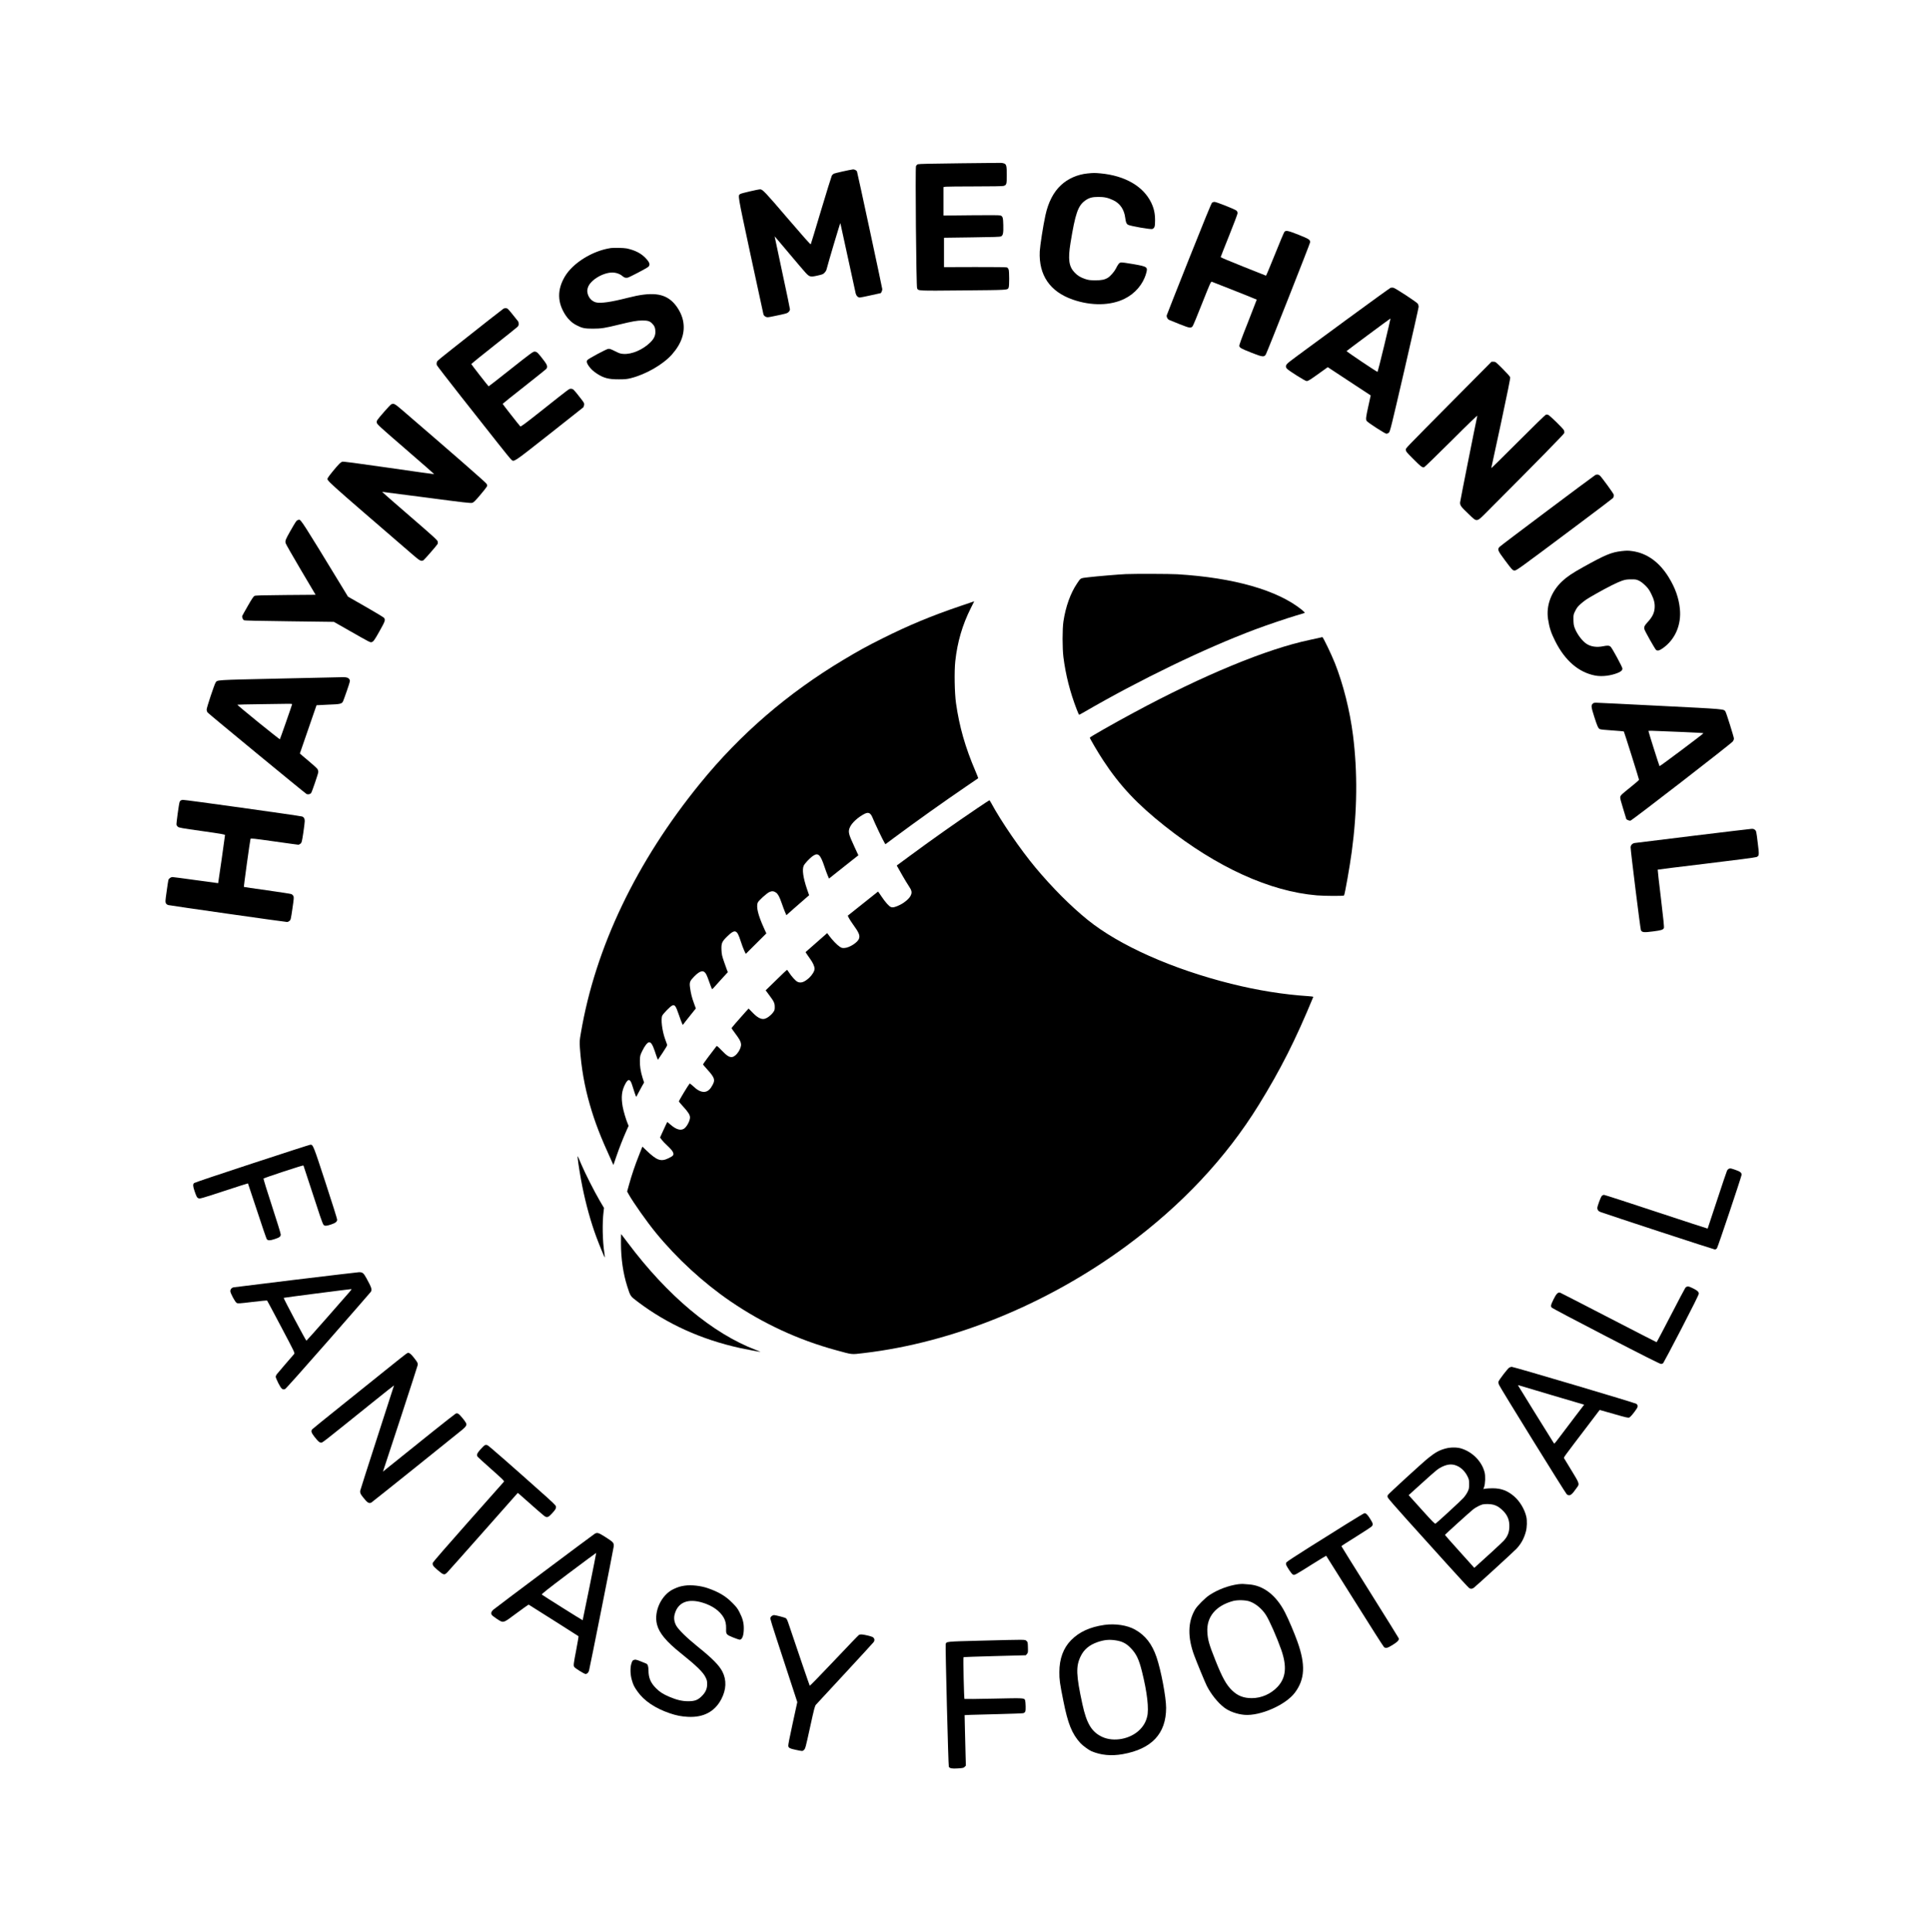 <?xml version="1.0" standalone="no"?>
<!DOCTYPE svg PUBLIC "-//W3C//DTD SVG 20010904//EN"
 "http://www.w3.org/TR/2001/REC-SVG-20010904/DTD/svg10.dtd">
<svg version="1.0" xmlns="http://www.w3.org/2000/svg"
 width="3997pt" height="4000pt" viewBox="0 0 3997 4000"
 preserveAspectRatio="xMidYMid meet">

<g transform="translate(0,4000) scale(0.1,-0.1)"
fill="#000000" stroke="none">
<path d="M19870 36619 c-568 -6 -844 -12 -862 -20 -14 -6 -32 -23 -38 -39 -17
-41 5 -2492 23 -2529 26 -54 -4 -53 954 -44 957 9 918 6 942 60 15 32 14 331
0 372 -6 17 -20 36 -31 42 -14 8 -218 11 -664 10 l-644 -2 0 304 0 304 577 8
c465 6 583 10 605 21 41 21 50 69 46 234 -4 158 -11 182 -61 199 -18 7 -234 8
-603 4 l-574 -6 0 295 0 295 46 7 c26 3 297 6 603 6 352 0 570 4 593 10 63 18
68 33 68 223 0 200 -8 230 -67 246 -21 6 -47 10 -58 9 -11 -1 -396 -5 -855 -9z"/>
<path d="M17660 36492 c-79 -11 -369 -77 -392 -88 -15 -8 -34 -27 -42 -43 -8
-15 -108 -338 -222 -717 -113 -379 -209 -695 -213 -702 -5 -9 -170 177 -482
541 -457 535 -516 597 -565 597 -43 0 -387 -80 -410 -95 -55 -36 -65 24 210
-1261 142 -660 262 -1214 267 -1232 8 -23 22 -38 46 -50 33 -16 40 -15 171 12
259 53 275 58 304 87 18 17 28 38 28 56 0 16 -72 361 -160 768 -87 406 -158
740 -157 741 1 1 133 -154 292 -344 160 -190 316 -374 349 -409 81 -87 100
-92 246 -59 103 23 118 29 147 60 18 19 35 45 38 58 41 161 285 979 289 968 3
-8 73 -330 156 -715 83 -385 156 -719 162 -743 12 -47 47 -82 85 -82 13 0 114
20 225 45 111 25 203 45 205 45 12 0 37 59 35 84 -3 36 -511 2400 -523 2433
-10 27 -55 50 -89 45z"/>
<path d="M22525 36409 c-212 -21 -409 -108 -554 -244 -154 -143 -262 -354
-320 -620 -48 -218 -111 -626 -118 -750 -23 -491 211 -834 684 -998 381 -133
782 -127 1072 17 218 107 381 298 445 518 41 141 33 147 -260 199 -140 25
-241 38 -262 34 -34 -6 -55 -32 -105 -131 -30 -59 -113 -154 -162 -184 -67
-41 -132 -55 -265 -54 -106 1 -137 5 -205 27 -96 32 -156 68 -219 133 -121
126 -141 275 -86 615 99 606 154 767 300 874 80 59 148 78 275 78 125 0 201
-16 310 -68 141 -66 228 -194 249 -369 11 -88 24 -120 56 -139 45 -27 477
-102 506 -88 46 21 55 50 55 179 0 145 -23 247 -80 367 -165 339 -542 557
-1046 605 -122 11 -153 11 -270 -1z"/>
<path d="M25101 35803 c-14 -12 -175 -404 -476 -1161 -250 -629 -458 -1154
-461 -1168 -9 -36 13 -80 49 -98 18 -8 118 -49 224 -91 207 -81 226 -84 263
-38 11 14 100 227 197 475 159 400 180 449 198 445 17 -4 926 -365 932 -371 1
-1 -81 -212 -182 -469 -138 -347 -184 -474 -179 -492 9 -37 40 -54 252 -138
228 -91 266 -95 299 -32 33 61 915 2294 915 2317 2 55 -20 69 -236 156 -215
85 -262 96 -294 64 -10 -10 -99 -220 -197 -466 -99 -245 -182 -445 -186 -444
-3 2 -216 86 -473 188 -256 102 -466 190 -466 196 0 6 79 206 175 445 96 239
175 448 175 465 0 16 -9 40 -20 51 -23 26 -419 183 -459 183 -16 0 -38 -8 -50
-17z"/>
<path d="M12650 34864 c-377 -55 -785 -308 -952 -590 -163 -276 -157 -542 18
-805 57 -86 133 -156 220 -201 119 -62 169 -73 344 -73 177 1 241 11 543 85
279 68 367 83 477 84 112 1 155 -12 204 -60 49 -48 69 -96 69 -174 1 -80 -32
-149 -108 -222 -154 -150 -380 -247 -552 -236 -65 4 -87 12 -179 58 -82 42
-111 51 -137 47 -47 -8 -416 -206 -434 -233 -19 -30 -11 -63 27 -118 47 -67
91 -108 167 -159 142 -94 246 -122 458 -121 123 0 167 4 245 23 313 77 674
285 858 494 201 228 277 462 227 702 -27 130 -108 277 -205 375 -190 192 -452
219 -935 95 -356 -91 -570 -121 -666 -95 -85 24 -151 97 -171 190 -9 46 -8 64
6 113 48 164 348 336 546 312 68 -8 131 -35 176 -75 33 -28 53 -35 99 -30 29
2 406 200 433 227 40 40 28 86 -48 169 -95 105 -224 172 -400 210 -59 12 -264
17 -330 8z"/>
<path d="M28799 34041 c-14 -5 -414 -294 -890 -643 -475 -349 -945 -694 -1044
-767 -99 -72 -192 -145 -207 -162 -34 -36 -36 -70 -5 -103 38 -43 377 -256
406 -256 33 0 68 22 277 172 l162 116 133 -88 c74 -49 274 -180 445 -293 l311
-204 -48 -219 c-52 -234 -57 -278 -35 -310 25 -35 379 -264 408 -264 15 0 38
10 52 23 24 20 51 131 321 1297 162 701 295 1290 295 1308 0 19 -7 46 -16 61
-19 33 -467 327 -509 334 -16 3 -42 2 -56 -2z m-131 -1190 c-73 -303 -136
-551 -139 -551 -18 0 -649 424 -642 431 22 21 907 678 910 675 2 -2 -56 -252
-129 -555z"/>
<path d="M10426 33608 c-18 -10 -414 -321 -1066 -837 -157 -124 -291 -232
-297 -241 -20 -24 -27 -61 -16 -90 5 -14 230 -305 498 -646 269 -340 608 -770
753 -954 145 -184 276 -345 291 -357 58 -51 32 -68 783 523 381 300 699 551
706 558 8 8 16 31 19 52 5 38 0 46 -97 169 -120 154 -132 165 -176 165 -39 0
-10 22 -600 -446 -357 -283 -439 -343 -449 -332 -34 36 -365 459 -365 466 1 4
201 165 446 357 245 193 452 359 460 370 27 38 17 79 -38 152 -139 184 -159
202 -208 203 -31 0 -87 -41 -490 -360 -250 -198 -457 -360 -460 -359 -7 0
-359 452 -360 462 0 4 208 172 462 373 255 201 476 378 492 394 23 22 29 37
28 65 -1 21 -5 42 -10 49 -113 145 -207 258 -222 266 -24 13 -60 12 -84 -2z"/>
<path d="M30187 31803 c-1162 -1173 -1071 -1077 -1071 -1118 0 -33 13 -49 150
-186 157 -158 191 -184 227 -174 12 4 266 251 565 548 360 360 541 534 537
517 -39 -174 -355 -1762 -357 -1794 -2 -61 20 -91 176 -238 187 -178 152 -185
426 90 961 962 1550 1563 1556 1586 3 14 1 40 -6 56 -15 35 -293 308 -328 321
-13 5 -34 6 -47 3 -12 -3 -273 -257 -579 -564 -306 -307 -555 -551 -552 -542
2 10 93 430 202 934 136 636 194 925 190 945 -5 18 -61 81 -155 176 -143 143
-149 147 -190 147 l-42 0 -702 -707z"/>
<path d="M8102 31628 c-12 -6 -75 -72 -140 -147 -163 -188 -166 -192 -158
-235 6 -32 66 -87 600 -548 327 -282 591 -514 587 -516 -4 -1 -428 58 -944
133 -680 98 -943 132 -961 125 -13 -5 -39 -24 -58 -42 -66 -67 -227 -265 -238
-292 -23 -60 -124 32 1759 -1592 147 -127 172 -140 220 -115 17 9 278 308 294
338 5 8 6 30 3 49 -6 29 -76 94 -581 530 -316 274 -574 498 -572 500 1 1 413
-52 916 -118 780 -103 919 -119 951 -109 31 9 61 39 161 157 68 80 131 159
139 175 13 27 12 33 -4 63 -15 27 -660 591 -1739 1519 -166 142 -181 150 -235
125z"/>
<path d="M33035 30162 c-64 -40 -1952 -1455 -1977 -1483 -51 -54 -44 -74 106
-275 138 -185 160 -211 186 -214 54 -8 -8 -52 1345 960 380 284 697 525 707
536 17 20 21 35 19 71 -1 21 -248 360 -287 395 -31 27 -66 30 -99 10z"/>
<path d="M6163 29230 c-25 -10 -39 -30 -156 -235 -92 -162 -102 -188 -93 -238
3 -18 145 -266 314 -552 l308 -520 -620 -5 c-496 -4 -626 -8 -647 -19 -19 -9
-60 -72 -136 -205 -60 -105 -113 -199 -116 -208 -9 -25 12 -77 36 -90 15 -8
296 -14 942 -22 l920 -12 335 -191 c411 -234 416 -236 446 -229 37 10 58 38
171 240 111 198 118 221 85 264 -9 12 -181 116 -381 230 l-364 208 -134 220
c-794 1304 -841 1377 -881 1373 -4 0 -17 -4 -29 -9z"/>
<path d="M33580 28589 c-212 -25 -334 -76 -795 -332 -226 -126 -328 -195 -432
-291 -227 -213 -336 -504 -293 -786 27 -177 63 -287 151 -460 202 -400 483
-641 823 -707 142 -27 327 -5 476 57 64 27 90 52 90 88 0 31 -210 419 -244
451 -28 26 -64 29 -152 11 -136 -28 -260 -10 -350 51 -93 63 -200 209 -245
334 -17 46 -22 84 -23 165 -1 103 0 107 38 183 31 61 53 91 110 141 89 78 122
100 321 213 234 133 448 240 540 270 66 22 99 27 185 27 96 1 110 -2 165 -28
38 -19 86 -56 131 -100 57 -57 81 -91 123 -176 58 -119 76 -193 68 -295 -8
-103 -52 -188 -153 -296 -56 -60 -70 -92 -59 -136 11 -44 225 -422 245 -433
35 -19 67 -10 137 39 255 179 387 484 353 816 -22 223 -96 432 -230 650 -193
316 -452 502 -755 544 -86 12 -117 12 -225 0z"/>
<path d="M23315 28113 c-143 -6 -602 -45 -763 -64 -187 -22 -166 -11 -246
-129 -137 -202 -237 -482 -283 -789 -23 -155 -23 -551 0 -736 46 -366 138
-729 277 -1087 23 -60 45 -108 48 -108 4 0 54 27 112 61 1152 668 2493 1316
3533 1706 241 90 656 231 832 283 99 29 186 56 193 60 9 4 -9 24 -56 63 -505
408 -1409 666 -2582 737 -147 9 -885 11 -1065 3z"/>
<path d="M19885 27451 c-598 -203 -1067 -398 -1605 -667 -342 -171 -485 -250
-813 -446 -1152 -689 -2135 -1536 -2963 -2553 -1326 -1627 -2175 -3404 -2474
-5173 -28 -163 -29 -180 -20 -310 29 -415 95 -791 205 -1172 107 -371 219
-661 451 -1168 l38 -83 61 178 c64 185 131 356 208 531 l46 102 -19 44 c-36
86 -89 263 -105 356 -34 197 -20 325 53 464 63 121 105 112 148 -33 32 -107
75 -231 80 -231 2 0 20 33 40 73 20 39 56 106 80 148 l43 76 -30 92 c-42 132
-62 259 -57 372 3 89 6 101 50 191 52 108 108 178 143 178 38 0 71 -52 115
-182 22 -68 46 -136 53 -152 l12 -29 99 147 c64 95 97 152 93 163 -3 10 -22
62 -42 117 -63 174 -93 421 -59 489 20 40 159 183 197 203 60 32 80 6 148
-192 27 -80 56 -159 65 -175 l15 -30 56 73 c31 40 92 117 135 170 l79 98 -39
107 c-44 119 -65 205 -82 330 -14 105 -3 134 88 226 127 129 200 140 252 36
12 -22 40 -96 64 -165 24 -69 47 -128 51 -132 4 -4 18 7 32 23 14 17 87 97
161 179 l136 148 -14 32 c-7 17 -35 96 -63 176 -44 128 -51 157 -55 248 -6
140 7 173 112 277 93 92 145 123 182 106 36 -16 60 -62 105 -201 22 -69 54
-155 72 -193 l32 -67 213 212 213 212 -50 110 c-120 265 -162 434 -130 524 14
40 187 198 246 224 50 22 91 18 135 -14 40 -28 72 -87 117 -218 22 -63 52
-145 68 -182 l29 -67 160 142 c89 78 195 171 236 206 l75 65 -45 130 c-79 234
-102 398 -68 480 19 45 132 165 195 206 105 70 152 26 234 -220 25 -74 56
-161 71 -193 l25 -58 173 138 c95 76 232 185 304 241 l131 103 -82 177 c-126
271 -135 313 -91 409 41 88 162 199 290 267 95 51 137 29 186 -96 36 -90 204
-443 237 -495 l20 -33 180 134 c502 372 1000 726 1483 1056 140 95 257 175
259 177 2 1 -23 67 -57 145 -213 498 -333 919 -403 1408 -30 211 -38 658 -15
870 43 396 147 752 321 1098 40 78 72 142 71 142 0 -1 -131 -45 -291 -99z"/>
<path d="M27345 26799 c-16 -5 -117 -27 -223 -49 -892 -188 -2203 -730 -3642
-1505 -431 -232 -910 -505 -910 -518 0 -19 172 -311 276 -469 345 -526 704
-908 1279 -1363 1077 -853 2175 -1353 3148 -1434 157 -13 554 -15 562 -2 17
29 119 601 159 901 115 850 123 1651 26 2420 -65 509 -200 1048 -375 1491 -70
176 -244 539 -259 538 -6 0 -24 -5 -41 -10z"/>
<path d="M5784 25950 c-1345 -30 -1281 -26 -1319 -83 -27 -41 -185 -517 -185
-556 0 -23 8 -48 19 -63 23 -29 2012 -1667 2047 -1686 33 -17 80 -7 99 21 20
32 144 396 147 432 1 17 -6 44 -16 60 -10 17 -96 95 -192 175 -96 80 -174 147
-174 149 0 4 342 995 345 999 2 1 108 7 238 12 256 9 284 16 311 68 7 15 44
116 82 226 63 186 67 200 53 225 -22 39 -56 51 -139 50 -41 -1 -633 -14 -1316
-29z m266 -530 c0 -11 -248 -721 -254 -727 -2 -3 -203 156 -446 352 -242 197
-438 360 -435 364 4 3 223 8 488 11 265 3 519 6 565 8 48 1 82 -2 82 -8z"/>
<path d="M32982 25427 c-33 -35 -28 -70 34 -265 67 -210 84 -245 121 -260 15
-7 131 -18 256 -26 126 -8 232 -18 237 -22 7 -9 312 -975 314 -999 0 -7 -71
-70 -159 -140 -202 -162 -224 -182 -230 -219 -4 -22 14 -93 60 -239 36 -115
65 -211 65 -213 0 -14 64 -40 86 -36 35 6 2093 1599 2122 1642 12 18 22 44 22
56 0 31 -157 532 -176 561 -34 53 10 50 -1347 118 -700 36 -1297 65 -1328 65
-45 0 -60 -4 -77 -23z m1881 -584 c229 -9 416 -20 415 -25 -6 -16 -902 -688
-909 -681 -8 9 -229 707 -229 724 0 13 -37 14 723 -18z"/>
<path d="M3784 23439 c-42 -8 -54 -17 -65 -46 -14 -37 -71 -452 -64 -472 3
-10 16 -27 28 -39 20 -19 80 -30 500 -89 400 -57 477 -70 477 -83 0 -21 -139
-992 -142 -996 -2 -1 -208 27 -458 62 -250 35 -469 64 -486 64 -37 0 -79 -30
-87 -62 -4 -13 -20 -119 -36 -236 -28 -194 -29 -217 -16 -243 10 -19 27 -32
53 -39 40 -11 2417 -350 2457 -350 13 0 36 10 50 23 26 21 29 36 61 255 31
210 33 236 19 261 -8 16 -27 33 -42 39 -15 6 -242 41 -503 78 -261 36 -477 68
-479 70 -6 5 128 974 137 995 6 14 61 8 487 -52 264 -38 490 -68 502 -69 12 0
33 10 48 23 23 20 28 39 56 222 16 110 30 219 30 243 1 52 -20 87 -58 97 -79
20 -2443 350 -2469 344z"/>
<path d="M20234 23262 c-464 -314 -904 -624 -1386 -979 l-277 -204 19 -32 c10
-18 55 -97 100 -177 46 -80 105 -177 132 -217 61 -89 70 -132 38 -197 -29 -60
-115 -136 -209 -185 -101 -52 -161 -68 -201 -51 -42 17 -117 103 -196 221 -36
54 -68 99 -70 99 -2 0 -605 -480 -624 -497 -8 -7 42 -93 99 -173 130 -180 154
-235 131 -304 -26 -78 -192 -186 -298 -194 -51 -3 -62 0 -104 28 -54 36 -151
137 -214 222 l-43 58 -224 -197 -224 -197 26 -41 c14 -22 48 -71 75 -108 52
-72 86 -150 86 -195 0 -48 -48 -128 -111 -187 -100 -92 -176 -118 -246 -82
-39 21 -118 108 -169 186 -21 33 -42 61 -45 61 -4 0 -105 -96 -224 -213 l-218
-212 74 -100 c100 -134 114 -165 114 -245 0 -60 -3 -70 -37 -116 -47 -64 -132
-124 -186 -131 -67 -9 -142 33 -237 132 l-81 83 -65 -71 c-128 -141 -289 -328
-289 -335 0 -4 32 -50 71 -102 96 -129 118 -169 125 -224 13 -93 -95 -256
-180 -271 -57 -11 -112 23 -221 137 -81 84 -98 98 -108 85 -105 -133 -277
-366 -277 -374 0 -6 36 -51 81 -99 172 -190 182 -230 87 -377 -85 -133 -218
-126 -369 20 -40 38 -73 63 -77 57 -31 -35 -222 -352 -222 -368 0 -7 43 -59
95 -115 98 -107 135 -166 135 -218 0 -71 -68 -197 -125 -233 -69 -43 -160 -17
-269 76 l-76 64 -24 -47 c-13 -27 -47 -99 -75 -162 l-51 -113 35 -48 c19 -26
72 -81 118 -123 46 -42 94 -96 107 -120 35 -66 22 -87 -82 -137 -161 -78 -242
-50 -463 162 l-81 77 -66 -167 c-86 -215 -158 -429 -209 -615 l-41 -147 32
-58 c99 -176 376 -568 559 -792 438 -536 987 -1040 1546 -1422 675 -461 1404
-799 2183 -1012 359 -98 313 -93 578 -62 1854 217 3805 1013 5445 2221 1141
841 2058 1818 2736 2915 456 738 763 1347 1130 2236 3 8 -28 14 -99 18 -518
34 -1053 120 -1603 257 -1218 305 -2313 792 -2970 1323 -349 282 -731 665
-1075 1076 -319 382 -718 964 -925 1348 -15 28 -31 52 -35 52 -4 0 -119 -76
-256 -168z"/>
<path d="M35060 22694 c-646 -79 -1190 -146 -1209 -149 -48 -9 -81 -46 -81
-91 0 -73 201 -1688 213 -1713 22 -47 62 -51 253 -26 175 23 205 33 223 71 7
16 -9 179 -61 613 -40 325 -70 593 -67 595 2 2 456 59 1009 125 626 75 1017
127 1038 136 56 26 57 37 24 300 -28 230 -30 239 -56 262 -20 17 -38 23 -69
22 -23 -1 -571 -66 -1217 -145z"/>
<path d="M5222 15910 c-650 -213 -1192 -395 -1202 -405 -28 -25 -25 -66 9
-166 41 -120 50 -136 83 -150 28 -11 68 0 525 150 272 89 496 161 498 159 2
-2 86 -256 188 -565 101 -310 192 -574 201 -588 22 -33 67 -33 168 1 98 32
122 51 122 95 0 19 -82 285 -183 593 -101 307 -179 562 -174 566 4 4 192 69
416 143 273 91 409 132 412 124 9 -27 291 -886 342 -1041 31 -93 64 -177 74
-187 25 -25 59 -24 152 7 97 32 130 59 129 103 0 17 -109 363 -242 769 -253
775 -257 783 -313 781 -12 0 -554 -175 -1205 -389z"/>
<path d="M11965 16015 c11 -113 56 -390 96 -586 73 -364 176 -735 288 -1037
65 -175 172 -434 177 -429 2 2 -3 48 -11 103 -37 248 -44 610 -15 846 l9 77
-90 153 c-113 194 -299 560 -379 748 -85 200 -81 194 -75 125z"/>
<path d="M35803 15800 c-12 -5 -28 -22 -36 -37 -8 -15 -101 -291 -207 -613
-106 -322 -194 -586 -195 -588 -2 -2 -479 155 -1062 347 -582 193 -1070 351
-1084 351 -14 0 -35 -10 -47 -23 -22 -23 -92 -214 -92 -248 0 -38 23 -69 64
-83 181 -66 2348 -776 2369 -776 15 0 33 10 45 25 18 22 493 1439 508 1512 10
48 -24 77 -129 112 -100 34 -102 34 -134 21z"/>
<path d="M12860 14261 c0 -319 45 -629 130 -894 68 -212 60 -200 216 -319 609
-461 1316 -781 2111 -957 118 -26 417 -82 433 -81 3 1 -40 18 -95 39 -899 342
-1832 1123 -2655 2221 -72 96 -133 176 -136 179 -2 2 -4 -82 -4 -188z"/>
<path d="M6120 13504 c-696 -85 -1275 -156 -1288 -159 -36 -9 -62 -41 -62 -77
0 -43 98 -225 131 -245 23 -14 52 -13 325 20 164 20 302 33 306 29 4 -4 135
-250 292 -547 279 -528 285 -540 267 -560 -46 -51 -339 -393 -359 -419 -12
-16 -22 -40 -22 -53 0 -14 25 -73 55 -133 61 -118 86 -140 138 -121 15 6 369
402 893 1000 477 545 874 1000 882 1012 32 46 19 86 -91 287 -58 105 -80 123
-154 121 -26 -1 -617 -71 -1313 -155z m1112 -261 c-32 -38 -243 -278 -468
-534 -225 -256 -413 -466 -418 -468 -10 -3 -479 879 -471 887 5 5 1340 177
1399 181 13 1 2 -17 -42 -66z"/>
<path d="M34943 13362 c-13 -2 -31 -14 -40 -26 -10 -12 -146 -271 -303 -574
-157 -303 -288 -552 -292 -552 -4 0 -451 229 -992 509 -541 280 -994 512
-1005 516 -45 14 -79 -20 -137 -137 -59 -121 -64 -144 -35 -174 10 -11 515
-278 1123 -592 775 -401 1115 -572 1137 -572 18 0 38 8 47 19 9 10 179 331
377 712 235 454 359 704 359 723 -1 38 -25 62 -105 103 -86 43 -106 50 -134
45z"/>
<path d="M8407 11966 c-20 -14 -208 -163 -419 -333 -211 -170 -635 -511 -943
-757 -308 -247 -568 -457 -577 -468 -32 -36 -22 -71 43 -155 75 -96 106 -123
141 -123 28 0 32 3 1107 868 220 177 401 320 401 317 0 -2 -157 -490 -349
-1082 -192 -593 -350 -1087 -351 -1098 -5 -47 3 -66 59 -137 89 -113 123 -134
172 -108 18 10 1710 1365 1882 1507 80 68 97 97 79 138 -21 45 -127 173 -158
191 -28 15 -34 15 -61 2 -25 -12 -819 -645 -1350 -1075 l-152 -123 19 58 c10
31 172 523 359 1092 186 569 340 1044 341 1055 5 42 -2 56 -71 145 -61 79 -97
110 -128 110 -5 0 -24 -11 -44 -24z"/>
<path d="M31257 11684 c-31 -17 -215 -256 -224 -292 -3 -13 1 -41 10 -62 21
-56 1374 -2241 1403 -2267 47 -43 91 -26 154 59 25 34 56 76 69 94 43 60 36
78 -121 334 -80 129 -149 244 -155 255 -12 21 -33 -9 519 716 l217 286 293
-83 c256 -74 297 -83 321 -73 16 7 59 53 103 112 81 107 86 128 45 170 -18 19
-2543 767 -2585 767 -12 -1 -33 -8 -49 -16z m879 -570 l672 -198 -191 -250
c-104 -138 -242 -320 -305 -403 -63 -84 -117 -153 -121 -153 -3 0 -13 10 -20
23 -142 224 -725 1166 -729 1176 -4 10 -1 13 9 9 8 -3 316 -95 685 -204z"/>
<path d="M10044 10079 c-12 -4 -54 -44 -93 -88 -69 -79 -81 -104 -65 -145 3
-8 131 -127 285 -262 245 -217 277 -250 265 -263 -7 -9 -340 -384 -740 -834
-399 -450 -729 -829 -732 -843 -12 -45 5 -72 92 -146 131 -112 146 -116 207
-54 18 17 344 385 726 816 382 432 704 795 715 808 l21 22 160 -141 c416 -368
405 -359 442 -359 29 0 43 10 99 68 82 86 101 124 83 163 -8 16 -86 93 -174
171 -799 713 -1220 1081 -1243 1087 -15 5 -37 5 -48 0z"/>
<path d="M29940 10009 c-129 -34 -213 -79 -360 -197 -122 -98 -827 -743 -838
-767 -9 -20 -9 -32 1 -55 6 -16 185 -222 397 -457 212 -234 580 -643 818 -907
239 -265 448 -491 465 -504 35 -25 65 -23 103 6 59 46 836 756 883 808 96 105
154 212 192 354 23 83 27 226 9 305 -35 156 -137 325 -257 427 -135 114 -263
162 -438 163 -60 0 -129 -4 -152 -8 l-43 -9 16 44 c24 69 30 231 9 307 -59
225 -252 420 -486 491 -87 26 -217 26 -319 -1z m257 -370 c78 -40 151 -117
196 -209 29 -59 32 -73 32 -160 0 -87 -3 -101 -32 -160 -17 -36 -57 -93 -88
-127 -49 -55 -533 -501 -574 -529 -14 -10 -57 33 -287 288 l-271 301 263 238
c311 281 345 309 428 349 129 61 225 64 333 9z m734 -795 c66 -19 110 -45 169
-98 118 -105 165 -215 158 -368 -5 -115 -38 -194 -118 -281 -40 -44 -388 -364
-586 -540 l-22 -19 -303 337 c-167 185 -304 340 -304 344 0 9 509 469 587 532
50 39 142 87 193 100 54 13 170 9 226 -7z"/>
<path d="M27879 8442 c-200 -126 -557 -349 -793 -497 -235 -148 -435 -279
-443 -292 -9 -13 -13 -33 -9 -45 10 -41 111 -192 138 -207 36 -20 33 -22 392
204 164 103 299 185 301 183 2 -1 267 -424 590 -938 322 -514 595 -943 607
-952 37 -32 75 -22 185 48 103 65 130 96 120 134 -2 8 -270 439 -595 957 -326
519 -592 946 -592 950 1 5 138 93 307 198 168 104 314 201 324 214 29 36 24
59 -32 148 -52 85 -89 123 -119 123 -10 0 -181 -103 -381 -228z"/>
<path d="M12315 8242 c-51 -32 -2068 -1542 -2102 -1574 -40 -38 -49 -72 -28
-105 9 -13 58 -51 108 -84 138 -88 118 -94 407 121 133 99 245 178 249 176
157 -98 1028 -649 1032 -654 3 -4 -18 -131 -47 -282 -58 -301 -61 -326 -39
-357 19 -27 206 -143 231 -143 32 0 59 26 72 67 14 43 510 2534 512 2573 6 77
-5 89 -181 201 -133 85 -162 93 -214 61z m-105 -1092 c-77 -382 -142 -695
-143 -697 -4 -3 -826 513 -845 531 -10 10 98 96 554 440 312 234 569 425 571
423 2 -2 -60 -316 -137 -697z"/>
<path d="M25645 7199 c-204 -28 -422 -110 -596 -224 -90 -59 -252 -221 -298
-298 -153 -259 -159 -581 -15 -963 55 -148 222 -551 256 -619 87 -172 231
-352 361 -450 106 -81 268 -138 422 -151 326 -26 854 206 1043 461 207 277
222 579 51 1056 -64 179 -183 460 -256 602 -182 356 -447 562 -750 582 -43 3
-96 7 -118 9 -22 2 -67 -1 -100 -5z m236 -357 c126 -45 253 -151 336 -280 73
-113 231 -473 318 -722 120 -346 97 -580 -77 -766 -139 -148 -335 -234 -533
-234 -171 0 -293 48 -408 159 -120 115 -204 267 -345 621 -133 334 -158 422
-168 585 -20 315 172 548 531 646 93 25 263 21 346 -9z"/>
<path d="M14184 7170 c-91 -13 -140 -28 -233 -71 -253 -118 -414 -459 -345
-733 44 -176 192 -355 494 -596 328 -263 459 -390 513 -500 27 -56 32 -75 32
-140 0 -98 -32 -169 -112 -249 -82 -82 -145 -105 -283 -105 -123 0 -239 28
-389 92 -136 59 -197 99 -277 179 -110 111 -153 214 -154 366 0 78 -15 129
-42 140 -184 77 -215 88 -244 82 -40 -7 -51 -20 -70 -86 -25 -84 -21 -225 11
-332 30 -105 46 -138 116 -237 136 -195 368 -351 672 -454 136 -46 239 -66
374 -73 323 -17 557 108 692 367 103 196 111 394 23 567 -69 134 -204 271
-517 523 -228 184 -399 353 -443 436 -42 81 -51 159 -27 240 69 243 280 325
588 227 197 -62 346 -169 425 -306 37 -64 53 -138 50 -229 -4 -116 2 -124 146
-182 64 -25 124 -46 134 -46 54 0 87 91 86 240 0 115 -25 204 -92 335 -39 75
-64 107 -152 195 -136 136 -279 220 -505 298 -143 49 -340 71 -471 52z"/>
<path d="M15989 6545 c-15 -8 -29 -26 -33 -39 -7 -29 -6 -33 316 -1015 l240
-733 -96 -441 c-64 -292 -95 -450 -91 -469 9 -39 34 -53 145 -76 152 -33 149
-33 181 -3 27 25 34 50 125 466 87 398 99 443 123 470 16 17 286 309 602 650
316 341 582 631 592 645 22 31 22 62 -1 89 -12 16 -46 29 -120 47 -113 26
-153 29 -182 14 -11 -6 -243 -247 -516 -536 -273 -289 -500 -521 -504 -517 -6
7 -265 765 -433 1266 -28 86 -45 122 -63 133 -21 14 -219 65 -248 64 -6 -1
-23 -7 -37 -15z"/>
<path d="M22870 6356 c-299 -44 -519 -144 -687 -315 -161 -162 -244 -387 -244
-661 -1 -158 8 -224 82 -593 95 -479 178 -683 353 -877 44 -49 173 -144 226
-167 197 -84 411 -105 651 -63 601 107 899 425 899 959 0 220 -107 785 -199
1051 -93 272 -231 449 -443 568 -161 92 -413 130 -638 98z m245 -321 c128 -20
212 -64 301 -157 117 -121 169 -229 233 -483 110 -440 149 -784 107 -943 -27
-106 -74 -188 -152 -266 -194 -195 -538 -260 -779 -148 -217 102 -322 276
-409 678 -131 604 -137 781 -36 990 69 143 180 235 352 295 139 47 244 57 383
34z"/>
<path d="M20308 6030 c-722 -19 -709 -17 -723 -73 -9 -36 54 -2517 65 -2537
18 -34 63 -43 187 -35 105 7 118 9 141 32 l25 25 -6 207 c-4 113 -10 348 -13
522 l-7 317 124 6 c68 3 337 10 597 16 260 6 483 15 495 19 44 17 50 35 48
142 -1 55 -6 111 -11 124 -19 49 -12 49 -652 35 -329 -7 -601 -10 -604 -7 -10
9 -29 856 -20 864 4 5 296 15 649 24 l641 17 24 27 c22 27 23 34 20 137 -3
106 -4 111 -31 134 -34 29 13 29 -949 4z"/>
</g>
</svg>
